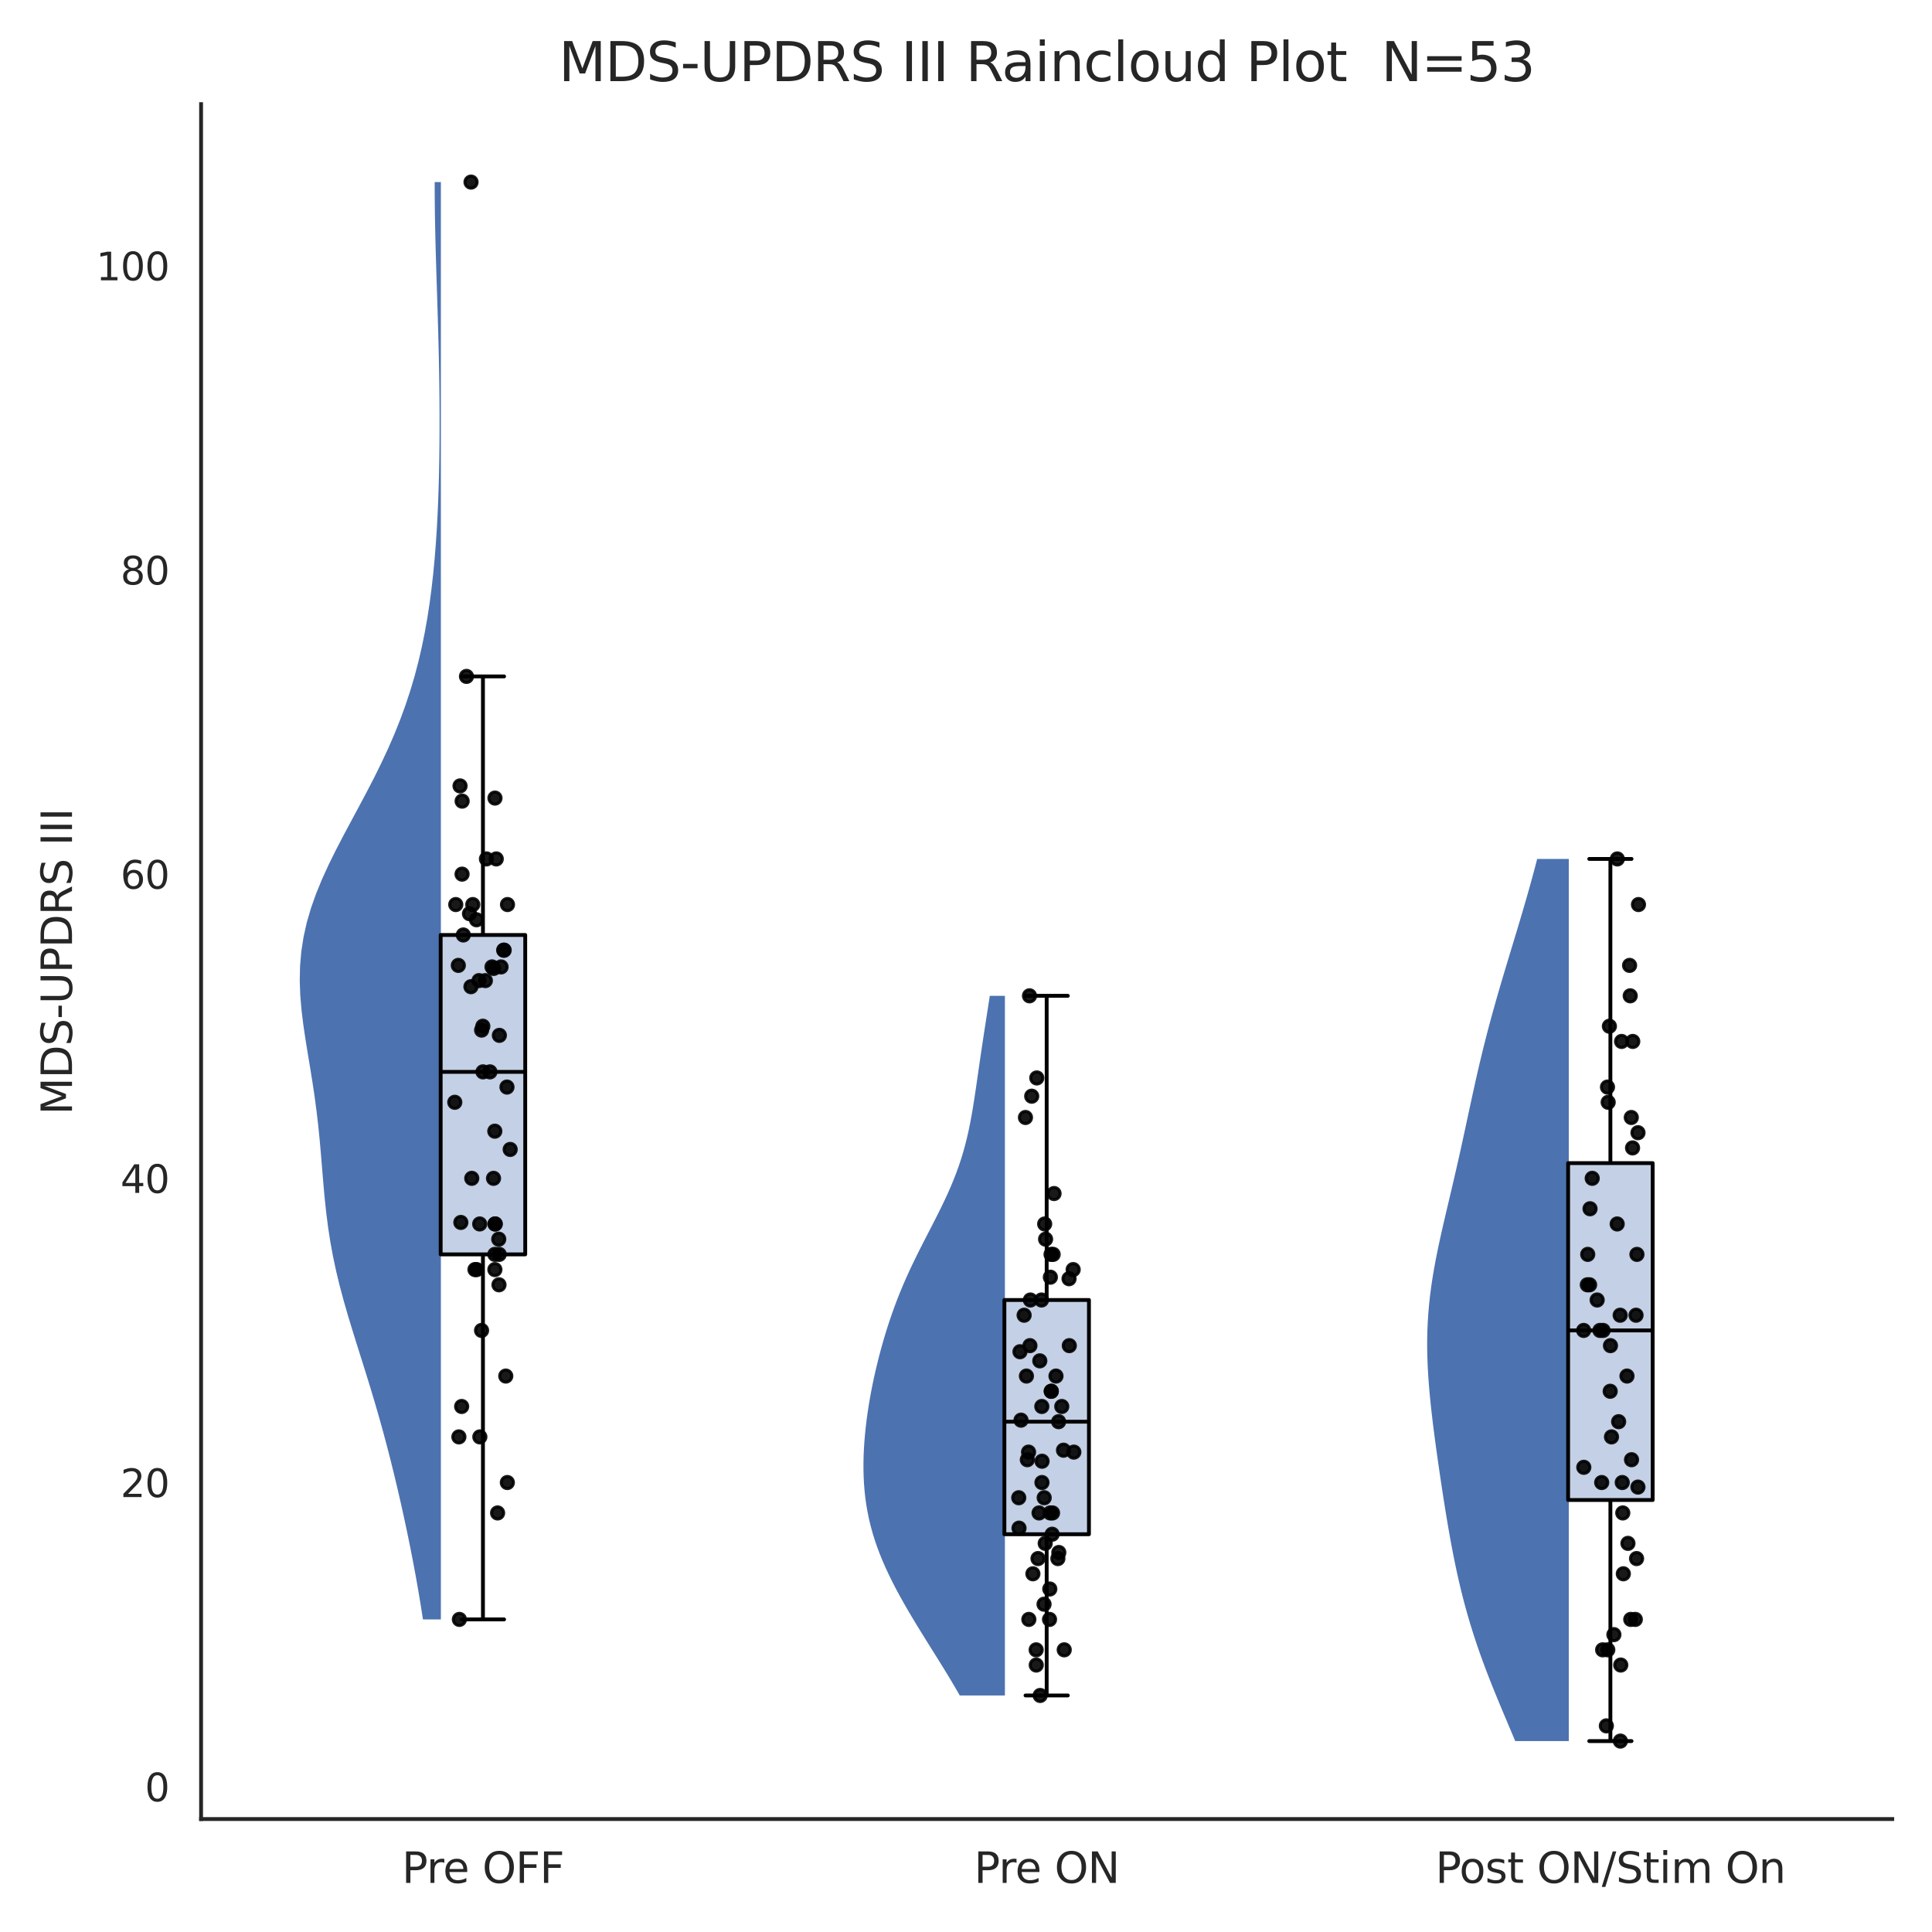 <?xml version="1.0" encoding="utf-8" standalone="no"?>
<!DOCTYPE svg PUBLIC "-//W3C//DTD SVG 1.1//EN"
  "http://www.w3.org/Graphics/SVG/1.1/DTD/svg11.dtd">
<svg xmlns:xlink="http://www.w3.org/1999/xlink" width="504pt" height="504pt" viewBox="0 0 504 504" xmlns="http://www.w3.org/2000/svg" version="1.1">
 <defs>
  <style type="text/css">*{stroke-linejoin: round; stroke-linecap: butt}</style>
 </defs>
 <g id="figure_1">
  <g id="patch_1">
   <path d="M 0 504 
L 504 504 
L 504 0 
L 0 0 
z
" style="fill: #ffffff"/>
  </g>
  <g id="axes_1">
   <g id="patch_2">
    <path d="M 52.458 474.532 
L 493.632 474.532 
L 493.632 27.168 
L 52.458 27.168 
z
" style="fill: #ffffff"/>
   </g>
   <g id="matplotlib.axis_1">
    <g id="xtick_1">
     <g id="text_1">
      <!-- Pre OFF -->
      <g style="fill: #262626" transform="translate(104.841 491.19) scale(0.11 -0.11)">
       <defs>
        <path id="DejaVuSans-50" d="M 1259 4147 
L 1259 2394 
L 2053 2394 
Q 2494 2394 2734 2622 
Q 2975 2850 2975 3272 
Q 2975 3691 2734 3919 
Q 2494 4147 2053 4147 
L 1259 4147 
z
M 628 4666 
L 2053 4666 
Q 2838 4666 3239 4311 
Q 3641 3956 3641 3272 
Q 3641 2581 3239 2228 
Q 2838 1875 2053 1875 
L 1259 1875 
L 1259 0 
L 628 0 
L 628 4666 
z
" transform="scale(0.016)"/>
        <path id="DejaVuSans-72" d="M 2631 2963 
Q 2534 3019 2420 3045 
Q 2306 3072 2169 3072 
Q 1681 3072 1420 2755 
Q 1159 2438 1159 1844 
L 1159 0 
L 581 0 
L 581 3500 
L 1159 3500 
L 1159 2956 
Q 1341 3275 1631 3429 
Q 1922 3584 2338 3584 
Q 2397 3584 2469 3576 
Q 2541 3569 2628 3553 
L 2631 2963 
z
" transform="scale(0.016)"/>
        <path id="DejaVuSans-65" d="M 3597 1894 
L 3597 1613 
L 953 1613 
Q 991 1019 1311 708 
Q 1631 397 2203 397 
Q 2534 397 2845 478 
Q 3156 559 3463 722 
L 3463 178 
Q 3153 47 2828 -22 
Q 2503 -91 2169 -91 
Q 1331 -91 842 396 
Q 353 884 353 1716 
Q 353 2575 817 3079 
Q 1281 3584 2069 3584 
Q 2775 3584 3186 3129 
Q 3597 2675 3597 1894 
z
M 3022 2063 
Q 3016 2534 2758 2815 
Q 2500 3097 2075 3097 
Q 1594 3097 1305 2825 
Q 1016 2553 972 2059 
L 3022 2063 
z
" transform="scale(0.016)"/>
        <path id="DejaVuSans-20" transform="scale(0.016)"/>
        <path id="DejaVuSans-4f" d="M 2522 4238 
Q 1834 4238 1429 3725 
Q 1025 3213 1025 2328 
Q 1025 1447 1429 934 
Q 1834 422 2522 422 
Q 3209 422 3611 934 
Q 4013 1447 4013 2328 
Q 4013 3213 3611 3725 
Q 3209 4238 2522 4238 
z
M 2522 4750 
Q 3503 4750 4090 4092 
Q 4678 3434 4678 2328 
Q 4678 1225 4090 567 
Q 3503 -91 2522 -91 
Q 1538 -91 948 565 
Q 359 1222 359 2328 
Q 359 3434 948 4092 
Q 1538 4750 2522 4750 
z
" transform="scale(0.016)"/>
        <path id="DejaVuSans-46" d="M 628 4666 
L 3309 4666 
L 3309 4134 
L 1259 4134 
L 1259 2759 
L 3109 2759 
L 3109 2228 
L 1259 2228 
L 1259 0 
L 628 0 
L 628 4666 
z
" transform="scale(0.016)"/>
       </defs>
       <use xlink:href="#DejaVuSans-50"/>
       <use xlink:href="#DejaVuSans-72" transform="translate(58.553 0)"/>
       <use xlink:href="#DejaVuSans-65" transform="translate(97.416 0)"/>
       <use xlink:href="#DejaVuSans-20" transform="translate(158.939 0)"/>
       <use xlink:href="#DejaVuSans-4f" transform="translate(190.727 0)"/>
       <use xlink:href="#DejaVuSans-46" transform="translate(269.438 0)"/>
       <use xlink:href="#DejaVuSans-46" transform="translate(326.957 0)"/>
      </g>
     </g>
    </g>
    <g id="xtick_2">
     <g id="text_2">
      <!-- Pre ON -->
      <g style="fill: #262626" transform="translate(254.111 491.19) scale(0.11 -0.11)">
       <defs>
        <path id="DejaVuSans-4e" d="M 628 4666 
L 1478 4666 
L 3547 763 
L 3547 4666 
L 4159 4666 
L 4159 0 
L 3309 0 
L 1241 3903 
L 1241 0 
L 628 0 
L 628 4666 
z
" transform="scale(0.016)"/>
       </defs>
       <use xlink:href="#DejaVuSans-50"/>
       <use xlink:href="#DejaVuSans-72" transform="translate(58.553 0)"/>
       <use xlink:href="#DejaVuSans-65" transform="translate(97.416 0)"/>
       <use xlink:href="#DejaVuSans-20" transform="translate(158.939 0)"/>
       <use xlink:href="#DejaVuSans-4f" transform="translate(190.727 0)"/>
       <use xlink:href="#DejaVuSans-4e" transform="translate(269.438 0)"/>
      </g>
     </g>
    </g>
    <g id="xtick_3">
     <g id="text_3">
      <!-- Post ON/Stim On -->
      <g style="fill: #262626" transform="translate(374.458 491.19) scale(0.11 -0.11)">
       <defs>
        <path id="DejaVuSans-6f" d="M 1959 3097 
Q 1497 3097 1228 2736 
Q 959 2375 959 1747 
Q 959 1119 1226 758 
Q 1494 397 1959 397 
Q 2419 397 2687 759 
Q 2956 1122 2956 1747 
Q 2956 2369 2687 2733 
Q 2419 3097 1959 3097 
z
M 1959 3584 
Q 2709 3584 3137 3096 
Q 3566 2609 3566 1747 
Q 3566 888 3137 398 
Q 2709 -91 1959 -91 
Q 1206 -91 779 398 
Q 353 888 353 1747 
Q 353 2609 779 3096 
Q 1206 3584 1959 3584 
z
" transform="scale(0.016)"/>
        <path id="DejaVuSans-73" d="M 2834 3397 
L 2834 2853 
Q 2591 2978 2328 3040 
Q 2066 3103 1784 3103 
Q 1356 3103 1142 2972 
Q 928 2841 928 2578 
Q 928 2378 1081 2264 
Q 1234 2150 1697 2047 
L 1894 2003 
Q 2506 1872 2764 1633 
Q 3022 1394 3022 966 
Q 3022 478 2636 193 
Q 2250 -91 1575 -91 
Q 1294 -91 989 -36 
Q 684 19 347 128 
L 347 722 
Q 666 556 975 473 
Q 1284 391 1588 391 
Q 1994 391 2212 530 
Q 2431 669 2431 922 
Q 2431 1156 2273 1281 
Q 2116 1406 1581 1522 
L 1381 1569 
Q 847 1681 609 1914 
Q 372 2147 372 2553 
Q 372 3047 722 3315 
Q 1072 3584 1716 3584 
Q 2034 3584 2315 3537 
Q 2597 3491 2834 3397 
z
" transform="scale(0.016)"/>
        <path id="DejaVuSans-74" d="M 1172 4494 
L 1172 3500 
L 2356 3500 
L 2356 3053 
L 1172 3053 
L 1172 1153 
Q 1172 725 1289 603 
Q 1406 481 1766 481 
L 2356 481 
L 2356 0 
L 1766 0 
Q 1100 0 847 248 
Q 594 497 594 1153 
L 594 3053 
L 172 3053 
L 172 3500 
L 594 3500 
L 594 4494 
L 1172 4494 
z
" transform="scale(0.016)"/>
        <path id="DejaVuSans-2f" d="M 1625 4666 
L 2156 4666 
L 531 -594 
L 0 -594 
L 1625 4666 
z
" transform="scale(0.016)"/>
        <path id="DejaVuSans-53" d="M 3425 4513 
L 3425 3897 
Q 3066 4069 2747 4153 
Q 2428 4238 2131 4238 
Q 1616 4238 1336 4038 
Q 1056 3838 1056 3469 
Q 1056 3159 1242 3001 
Q 1428 2844 1947 2747 
L 2328 2669 
Q 3034 2534 3370 2195 
Q 3706 1856 3706 1288 
Q 3706 609 3251 259 
Q 2797 -91 1919 -91 
Q 1588 -91 1214 -16 
Q 841 59 441 206 
L 441 856 
Q 825 641 1194 531 
Q 1563 422 1919 422 
Q 2459 422 2753 634 
Q 3047 847 3047 1241 
Q 3047 1584 2836 1778 
Q 2625 1972 2144 2069 
L 1759 2144 
Q 1053 2284 737 2584 
Q 422 2884 422 3419 
Q 422 4038 858 4394 
Q 1294 4750 2059 4750 
Q 2388 4750 2728 4690 
Q 3069 4631 3425 4513 
z
" transform="scale(0.016)"/>
        <path id="DejaVuSans-69" d="M 603 3500 
L 1178 3500 
L 1178 0 
L 603 0 
L 603 3500 
z
M 603 4863 
L 1178 4863 
L 1178 4134 
L 603 4134 
L 603 4863 
z
" transform="scale(0.016)"/>
        <path id="DejaVuSans-6d" d="M 3328 2828 
Q 3544 3216 3844 3400 
Q 4144 3584 4550 3584 
Q 5097 3584 5394 3201 
Q 5691 2819 5691 2113 
L 5691 0 
L 5113 0 
L 5113 2094 
Q 5113 2597 4934 2840 
Q 4756 3084 4391 3084 
Q 3944 3084 3684 2787 
Q 3425 2491 3425 1978 
L 3425 0 
L 2847 0 
L 2847 2094 
Q 2847 2600 2669 2842 
Q 2491 3084 2119 3084 
Q 1678 3084 1418 2786 
Q 1159 2488 1159 1978 
L 1159 0 
L 581 0 
L 581 3500 
L 1159 3500 
L 1159 2956 
Q 1356 3278 1631 3431 
Q 1906 3584 2284 3584 
Q 2666 3584 2933 3390 
Q 3200 3197 3328 2828 
z
" transform="scale(0.016)"/>
        <path id="DejaVuSans-6e" d="M 3513 2113 
L 3513 0 
L 2938 0 
L 2938 2094 
Q 2938 2591 2744 2837 
Q 2550 3084 2163 3084 
Q 1697 3084 1428 2787 
Q 1159 2491 1159 1978 
L 1159 0 
L 581 0 
L 581 3500 
L 1159 3500 
L 1159 2956 
Q 1366 3272 1645 3428 
Q 1925 3584 2291 3584 
Q 2894 3584 3203 3211 
Q 3513 2838 3513 2113 
z
" transform="scale(0.016)"/>
       </defs>
       <use xlink:href="#DejaVuSans-50"/>
       <use xlink:href="#DejaVuSans-6f" transform="translate(56.678 0)"/>
       <use xlink:href="#DejaVuSans-73" transform="translate(117.859 0)"/>
       <use xlink:href="#DejaVuSans-74" transform="translate(169.959 0)"/>
       <use xlink:href="#DejaVuSans-20" transform="translate(209.168 0)"/>
       <use xlink:href="#DejaVuSans-4f" transform="translate(240.955 0)"/>
       <use xlink:href="#DejaVuSans-4e" transform="translate(319.666 0)"/>
       <use xlink:href="#DejaVuSans-2f" transform="translate(394.471 0)"/>
       <use xlink:href="#DejaVuSans-53" transform="translate(428.162 0)"/>
       <use xlink:href="#DejaVuSans-74" transform="translate(491.639 0)"/>
       <use xlink:href="#DejaVuSans-69" transform="translate(530.848 0)"/>
       <use xlink:href="#DejaVuSans-6d" transform="translate(558.631 0)"/>
       <use xlink:href="#DejaVuSans-20" transform="translate(656.043 0)"/>
       <use xlink:href="#DejaVuSans-4f" transform="translate(687.83 0)"/>
       <use xlink:href="#DejaVuSans-6e" transform="translate(766.541 0)"/>
      </g>
     </g>
    </g>
   </g>
   <g id="matplotlib.axis_2">
    <g id="ytick_1">
     <g id="text_4">
      <!-- 0 -->
      <g style="fill: #262626" transform="translate(37.795 469.9) scale(0.1 -0.1)">
       <defs>
        <path id="DejaVuSans-30" d="M 2034 4250 
Q 1547 4250 1301 3770 
Q 1056 3291 1056 2328 
Q 1056 1369 1301 889 
Q 1547 409 2034 409 
Q 2525 409 2770 889 
Q 3016 1369 3016 2328 
Q 3016 3291 2770 3770 
Q 2525 4250 2034 4250 
z
M 2034 4750 
Q 2819 4750 3233 4129 
Q 3647 3509 3647 2328 
Q 3647 1150 3233 529 
Q 2819 -91 2034 -91 
Q 1250 -91 836 529 
Q 422 1150 422 2328 
Q 422 3509 836 4129 
Q 1250 4750 2034 4750 
z
" transform="scale(0.016)"/>
       </defs>
       <use xlink:href="#DejaVuSans-30"/>
      </g>
     </g>
    </g>
    <g id="ytick_2">
     <g id="text_5">
      <!-- 20 -->
      <g style="fill: #262626" transform="translate(31.433 390.545) scale(0.1 -0.1)">
       <defs>
        <path id="DejaVuSans-32" d="M 1228 531 
L 3431 531 
L 3431 0 
L 469 0 
L 469 531 
Q 828 903 1448 1529 
Q 2069 2156 2228 2338 
Q 2531 2678 2651 2914 
Q 2772 3150 2772 3378 
Q 2772 3750 2511 3984 
Q 2250 4219 1831 4219 
Q 1534 4219 1204 4116 
Q 875 4013 500 3803 
L 500 4441 
Q 881 4594 1212 4672 
Q 1544 4750 1819 4750 
Q 2544 4750 2975 4387 
Q 3406 4025 3406 3419 
Q 3406 3131 3298 2873 
Q 3191 2616 2906 2266 
Q 2828 2175 2409 1742 
Q 1991 1309 1228 531 
z
" transform="scale(0.016)"/>
       </defs>
       <use xlink:href="#DejaVuSans-32"/>
       <use xlink:href="#DejaVuSans-30" transform="translate(63.623 0)"/>
      </g>
     </g>
    </g>
    <g id="ytick_3">
     <g id="text_6">
      <!-- 40 -->
      <g style="fill: #262626" transform="translate(31.433 311.19) scale(0.1 -0.1)">
       <defs>
        <path id="DejaVuSans-34" d="M 2419 4116 
L 825 1625 
L 2419 1625 
L 2419 4116 
z
M 2253 4666 
L 3047 4666 
L 3047 1625 
L 3713 1625 
L 3713 1100 
L 3047 1100 
L 3047 0 
L 2419 0 
L 2419 1100 
L 313 1100 
L 313 1709 
L 2253 4666 
z
" transform="scale(0.016)"/>
       </defs>
       <use xlink:href="#DejaVuSans-34"/>
       <use xlink:href="#DejaVuSans-30" transform="translate(63.623 0)"/>
      </g>
     </g>
    </g>
    <g id="ytick_4">
     <g id="text_7">
      <!-- 60 -->
      <g style="fill: #262626" transform="translate(31.433 231.835) scale(0.1 -0.1)">
       <defs>
        <path id="DejaVuSans-36" d="M 2113 2584 
Q 1688 2584 1439 2293 
Q 1191 2003 1191 1497 
Q 1191 994 1439 701 
Q 1688 409 2113 409 
Q 2538 409 2786 701 
Q 3034 994 3034 1497 
Q 3034 2003 2786 2293 
Q 2538 2584 2113 2584 
z
M 3366 4563 
L 3366 3988 
Q 3128 4100 2886 4159 
Q 2644 4219 2406 4219 
Q 1781 4219 1451 3797 
Q 1122 3375 1075 2522 
Q 1259 2794 1537 2939 
Q 1816 3084 2150 3084 
Q 2853 3084 3261 2657 
Q 3669 2231 3669 1497 
Q 3669 778 3244 343 
Q 2819 -91 2113 -91 
Q 1303 -91 875 529 
Q 447 1150 447 2328 
Q 447 3434 972 4092 
Q 1497 4750 2381 4750 
Q 2619 4750 2861 4703 
Q 3103 4656 3366 4563 
z
" transform="scale(0.016)"/>
       </defs>
       <use xlink:href="#DejaVuSans-36"/>
       <use xlink:href="#DejaVuSans-30" transform="translate(63.623 0)"/>
      </g>
     </g>
    </g>
    <g id="ytick_5">
     <g id="text_8">
      <!-- 80 -->
      <g style="fill: #262626" transform="translate(31.433 152.48) scale(0.1 -0.1)">
       <defs>
        <path id="DejaVuSans-38" d="M 2034 2216 
Q 1584 2216 1326 1975 
Q 1069 1734 1069 1313 
Q 1069 891 1326 650 
Q 1584 409 2034 409 
Q 2484 409 2743 651 
Q 3003 894 3003 1313 
Q 3003 1734 2745 1975 
Q 2488 2216 2034 2216 
z
M 1403 2484 
Q 997 2584 770 2862 
Q 544 3141 544 3541 
Q 544 4100 942 4425 
Q 1341 4750 2034 4750 
Q 2731 4750 3128 4425 
Q 3525 4100 3525 3541 
Q 3525 3141 3298 2862 
Q 3072 2584 2669 2484 
Q 3125 2378 3379 2068 
Q 3634 1759 3634 1313 
Q 3634 634 3220 271 
Q 2806 -91 2034 -91 
Q 1263 -91 848 271 
Q 434 634 434 1313 
Q 434 1759 690 2068 
Q 947 2378 1403 2484 
z
M 1172 3481 
Q 1172 3119 1398 2916 
Q 1625 2713 2034 2713 
Q 2441 2713 2670 2916 
Q 2900 3119 2900 3481 
Q 2900 3844 2670 4047 
Q 2441 4250 2034 4250 
Q 1625 4250 1398 4047 
Q 1172 3844 1172 3481 
z
" transform="scale(0.016)"/>
       </defs>
       <use xlink:href="#DejaVuSans-38"/>
       <use xlink:href="#DejaVuSans-30" transform="translate(63.623 0)"/>
      </g>
     </g>
    </g>
    <g id="ytick_6">
     <g id="text_9">
      <!-- 100 -->
      <g style="fill: #262626" transform="translate(25.07 73.125) scale(0.1 -0.1)">
       <defs>
        <path id="DejaVuSans-31" d="M 794 531 
L 1825 531 
L 1825 4091 
L 703 3866 
L 703 4441 
L 1819 4666 
L 2450 4666 
L 2450 531 
L 3481 531 
L 3481 0 
L 794 0 
L 794 531 
z
" transform="scale(0.016)"/>
       </defs>
       <use xlink:href="#DejaVuSans-31"/>
       <use xlink:href="#DejaVuSans-30" transform="translate(63.623 0)"/>
       <use xlink:href="#DejaVuSans-30" transform="translate(127.246 0)"/>
      </g>
     </g>
    </g>
    <g id="text_10">
     <!-- MDS-UPDRS III -->
     <g style="fill: #262626" transform="translate(18.783 290.812) rotate(-90) scale(0.11 -0.11)">
      <defs>
       <path id="DejaVuSans-4d" d="M 628 4666 
L 1569 4666 
L 2759 1491 
L 3956 4666 
L 4897 4666 
L 4897 0 
L 4281 0 
L 4281 4097 
L 3078 897 
L 2444 897 
L 1241 4097 
L 1241 0 
L 628 0 
L 628 4666 
z
" transform="scale(0.016)"/>
       <path id="DejaVuSans-44" d="M 1259 4147 
L 1259 519 
L 2022 519 
Q 2988 519 3436 956 
Q 3884 1394 3884 2338 
Q 3884 3275 3436 3711 
Q 2988 4147 2022 4147 
L 1259 4147 
z
M 628 4666 
L 1925 4666 
Q 3281 4666 3915 4102 
Q 4550 3538 4550 2338 
Q 4550 1131 3912 565 
Q 3275 0 1925 0 
L 628 0 
L 628 4666 
z
" transform="scale(0.016)"/>
       <path id="DejaVuSans-2d" d="M 313 2009 
L 1997 2009 
L 1997 1497 
L 313 1497 
L 313 2009 
z
" transform="scale(0.016)"/>
       <path id="DejaVuSans-55" d="M 556 4666 
L 1191 4666 
L 1191 1831 
Q 1191 1081 1462 751 
Q 1734 422 2344 422 
Q 2950 422 3222 751 
Q 3494 1081 3494 1831 
L 3494 4666 
L 4128 4666 
L 4128 1753 
Q 4128 841 3676 375 
Q 3225 -91 2344 -91 
Q 1459 -91 1007 375 
Q 556 841 556 1753 
L 556 4666 
z
" transform="scale(0.016)"/>
       <path id="DejaVuSans-52" d="M 2841 2188 
Q 3044 2119 3236 1894 
Q 3428 1669 3622 1275 
L 4263 0 
L 3584 0 
L 2988 1197 
Q 2756 1666 2539 1819 
Q 2322 1972 1947 1972 
L 1259 1972 
L 1259 0 
L 628 0 
L 628 4666 
L 2053 4666 
Q 2853 4666 3247 4331 
Q 3641 3997 3641 3322 
Q 3641 2881 3436 2590 
Q 3231 2300 2841 2188 
z
M 1259 4147 
L 1259 2491 
L 2053 2491 
Q 2509 2491 2742 2702 
Q 2975 2913 2975 3322 
Q 2975 3731 2742 3939 
Q 2509 4147 2053 4147 
L 1259 4147 
z
" transform="scale(0.016)"/>
       <path id="DejaVuSans-49" d="M 628 4666 
L 1259 4666 
L 1259 0 
L 628 0 
L 628 4666 
z
" transform="scale(0.016)"/>
      </defs>
      <use xlink:href="#DejaVuSans-4d"/>
      <use xlink:href="#DejaVuSans-44" transform="translate(86.279 0)"/>
      <use xlink:href="#DejaVuSans-53" transform="translate(163.281 0)"/>
      <use xlink:href="#DejaVuSans-2d" transform="translate(226.758 0)"/>
      <use xlink:href="#DejaVuSans-55" transform="translate(262.842 0)"/>
      <use xlink:href="#DejaVuSans-50" transform="translate(336.035 0)"/>
      <use xlink:href="#DejaVuSans-44" transform="translate(396.338 0)"/>
      <use xlink:href="#DejaVuSans-52" transform="translate(473.34 0)"/>
      <use xlink:href="#DejaVuSans-53" transform="translate(542.822 0)"/>
      <use xlink:href="#DejaVuSans-20" transform="translate(606.299 0)"/>
      <use xlink:href="#DejaVuSans-49" transform="translate(638.086 0)"/>
      <use xlink:href="#DejaVuSans-49" transform="translate(667.578 0)"/>
      <use xlink:href="#DejaVuSans-49" transform="translate(697.07 0)"/>
     </g>
    </g>
   </g>
   <g id="FillBetweenPolyCollection_1">
    <defs>
     <path id="mc6d36ff878" d="M 115.011 -81.545 
L 110.336 -81.545 
L 109.744 -85.332 
L 109.112 -89.12 
L 108.442 -92.907 
L 107.735 -96.694 
L 106.993 -100.482 
L 106.218 -104.269 
L 105.41 -108.057 
L 104.572 -111.844 
L 103.701 -115.631 
L 102.798 -119.419 
L 101.859 -123.206 
L 100.883 -126.994 
L 99.866 -130.781 
L 98.808 -134.568 
L 97.708 -138.356 
L 96.57 -142.143 
L 95.401 -145.931 
L 94.212 -149.718 
L 93.018 -153.505 
L 91.838 -157.293 
L 90.694 -161.08 
L 89.606 -164.868 
L 88.596 -168.655 
L 87.681 -172.442 
L 86.874 -176.23 
L 86.179 -180.017 
L 85.594 -183.805 
L 85.108 -187.592 
L 84.705 -191.379 
L 84.361 -195.167 
L 84.047 -198.954 
L 83.736 -202.742 
L 83.402 -206.529 
L 83.022 -210.316 
L 82.582 -214.104 
L 82.077 -217.891 
L 81.513 -221.679 
L 80.903 -225.466 
L 80.275 -229.253 
L 79.663 -233.041 
L 79.105 -236.828 
L 78.646 -240.616 
L 78.328 -244.403 
L 78.193 -248.19 
L 78.275 -251.978 
L 78.599 -255.765 
L 79.183 -259.553 
L 80.029 -263.34 
L 81.133 -267.127 
L 82.476 -270.915 
L 84.031 -274.702 
L 85.765 -278.49 
L 87.638 -282.277 
L 89.608 -286.064 
L 91.631 -289.852 
L 93.668 -293.639 
L 95.681 -297.427 
L 97.636 -301.214 
L 99.507 -305.001 
L 101.273 -308.789 
L 102.918 -312.576 
L 104.435 -316.363 
L 105.817 -320.151 
L 107.066 -323.938 
L 108.184 -327.726 
L 109.178 -331.513 
L 110.055 -335.3 
L 110.824 -339.088 
L 111.494 -342.875 
L 112.075 -346.663 
L 112.574 -350.45 
L 113.002 -354.237 
L 113.364 -358.025 
L 113.67 -361.812 
L 113.924 -365.6 
L 114.132 -369.387 
L 114.3 -373.174 
L 114.432 -376.962 
L 114.533 -380.749 
L 114.604 -384.537 
L 114.649 -388.324 
L 114.671 -392.111 
L 114.67 -395.899 
L 114.649 -399.686 
L 114.608 -403.474 
L 114.549 -407.261 
L 114.474 -411.048 
L 114.383 -414.836 
L 114.28 -418.623 
L 114.166 -422.411 
L 114.047 -426.198 
L 113.925 -429.985 
L 113.805 -433.773 
L 113.692 -437.56 
L 113.591 -441.348 
L 113.507 -445.135 
L 113.444 -448.922 
L 113.405 -452.71 
L 113.392 -456.497 
L 115.011 -456.497 
L 115.011 -456.497 
L 115.011 -452.71 
L 115.011 -448.922 
L 115.011 -445.135 
L 115.011 -441.348 
L 115.011 -437.56 
L 115.011 -433.773 
L 115.011 -429.985 
L 115.011 -426.198 
L 115.011 -422.411 
L 115.011 -418.623 
L 115.011 -414.836 
L 115.011 -411.048 
L 115.011 -407.261 
L 115.011 -403.474 
L 115.011 -399.686 
L 115.011 -395.899 
L 115.011 -392.111 
L 115.011 -388.324 
L 115.011 -384.537 
L 115.011 -380.749 
L 115.011 -376.962 
L 115.011 -373.174 
L 115.011 -369.387 
L 115.011 -365.6 
L 115.011 -361.812 
L 115.011 -358.025 
L 115.011 -354.237 
L 115.011 -350.45 
L 115.011 -346.663 
L 115.011 -342.875 
L 115.011 -339.088 
L 115.011 -335.3 
L 115.011 -331.513 
L 115.011 -327.726 
L 115.011 -323.938 
L 115.011 -320.151 
L 115.011 -316.363 
L 115.011 -312.576 
L 115.011 -308.789 
L 115.011 -305.001 
L 115.011 -301.214 
L 115.011 -297.427 
L 115.011 -293.639 
L 115.011 -289.852 
L 115.011 -286.064 
L 115.011 -282.277 
L 115.011 -278.49 
L 115.011 -274.702 
L 115.011 -270.915 
L 115.011 -267.127 
L 115.011 -263.34 
L 115.011 -259.553 
L 115.011 -255.765 
L 115.011 -251.978 
L 115.011 -248.19 
L 115.011 -244.403 
L 115.011 -240.616 
L 115.011 -236.828 
L 115.011 -233.041 
L 115.011 -229.253 
L 115.011 -225.466 
L 115.011 -221.679 
L 115.011 -217.891 
L 115.011 -214.104 
L 115.011 -210.316 
L 115.011 -206.529 
L 115.011 -202.742 
L 115.011 -198.954 
L 115.011 -195.167 
L 115.011 -191.379 
L 115.011 -187.592 
L 115.011 -183.805 
L 115.011 -180.017 
L 115.011 -176.23 
L 115.011 -172.442 
L 115.011 -168.655 
L 115.011 -164.868 
L 115.011 -161.08 
L 115.011 -157.293 
L 115.011 -153.505 
L 115.011 -149.718 
L 115.011 -145.931 
L 115.011 -142.143 
L 115.011 -138.356 
L 115.011 -134.568 
L 115.011 -130.781 
L 115.011 -126.994 
L 115.011 -123.206 
L 115.011 -119.419 
L 115.011 -115.631 
L 115.011 -111.844 
L 115.011 -108.057 
L 115.011 -104.269 
L 115.011 -100.482 
L 115.011 -96.694 
L 115.011 -92.907 
L 115.011 -89.12 
L 115.011 -85.332 
L 115.011 -81.545 
z
"/>
    </defs>
    <g clip-path="url(#p83b48eacc2)">
     <use xlink:href="#mc6d36ff878" x="0" y="504" style="fill: #4c72b0"/>
    </g>
   </g>
   <g id="FillBetweenPolyCollection_2">
    <defs>
     <path id="m388f26e061" d="M 262.149 -61.706 
L 250.371 -61.706 
L 249.313 -63.55 
L 248.225 -65.393 
L 247.114 -67.237 
L 245.983 -69.08 
L 244.84 -70.924 
L 243.689 -72.768 
L 242.536 -74.611 
L 241.385 -76.455 
L 240.241 -78.298 
L 239.11 -80.142 
L 237.997 -81.986 
L 236.906 -83.829 
L 235.841 -85.673 
L 234.808 -87.516 
L 233.812 -89.36 
L 232.856 -91.204 
L 231.945 -93.047 
L 231.083 -94.891 
L 230.274 -96.734 
L 229.521 -98.578 
L 228.828 -100.422 
L 228.196 -102.265 
L 227.627 -104.109 
L 227.122 -105.952 
L 226.68 -107.796 
L 226.302 -109.64 
L 225.986 -111.483 
L 225.729 -113.327 
L 225.531 -115.17 
L 225.387 -117.014 
L 225.295 -118.858 
L 225.251 -120.701 
L 225.253 -122.545 
L 225.298 -124.388 
L 225.383 -126.232 
L 225.505 -128.076 
L 225.663 -129.919 
L 225.854 -131.763 
L 226.076 -133.606 
L 226.328 -135.45 
L 226.61 -137.294 
L 226.919 -139.137 
L 227.256 -140.981 
L 227.619 -142.824 
L 228.008 -144.668 
L 228.422 -146.512 
L 228.862 -148.355 
L 229.326 -150.199 
L 229.816 -152.042 
L 230.332 -153.886 
L 230.874 -155.73 
L 231.444 -157.573 
L 232.044 -159.417 
L 232.674 -161.26 
L 233.336 -163.104 
L 234.031 -164.948 
L 234.761 -166.791 
L 235.526 -168.635 
L 236.326 -170.478 
L 237.159 -172.322 
L 238.023 -174.166 
L 238.916 -176.009 
L 239.833 -177.853 
L 240.768 -179.696 
L 241.714 -181.54 
L 242.666 -183.384 
L 243.614 -185.227 
L 244.55 -187.071 
L 245.467 -188.915 
L 246.356 -190.758 
L 247.21 -192.602 
L 248.022 -194.445 
L 248.788 -196.289 
L 249.503 -198.133 
L 250.165 -199.976 
L 250.774 -201.82 
L 251.33 -203.663 
L 251.835 -205.507 
L 252.293 -207.351 
L 252.709 -209.194 
L 253.086 -211.038 
L 253.431 -212.881 
L 253.75 -214.725 
L 254.049 -216.569 
L 254.332 -218.412 
L 254.605 -220.256 
L 254.873 -222.099 
L 255.138 -223.943 
L 255.403 -225.787 
L 255.671 -227.63 
L 255.943 -229.474 
L 256.218 -231.317 
L 256.498 -233.161 
L 256.78 -235.005 
L 257.066 -236.848 
L 257.352 -238.692 
L 257.639 -240.535 
L 257.924 -242.379 
L 258.206 -244.223 
L 262.149 -244.223 
L 262.149 -244.223 
L 262.149 -242.379 
L 262.149 -240.535 
L 262.149 -238.692 
L 262.149 -236.848 
L 262.149 -235.005 
L 262.149 -233.161 
L 262.149 -231.317 
L 262.149 -229.474 
L 262.149 -227.63 
L 262.149 -225.787 
L 262.149 -223.943 
L 262.149 -222.099 
L 262.149 -220.256 
L 262.149 -218.412 
L 262.149 -216.569 
L 262.149 -214.725 
L 262.149 -212.881 
L 262.149 -211.038 
L 262.149 -209.194 
L 262.149 -207.351 
L 262.149 -205.507 
L 262.149 -203.663 
L 262.149 -201.82 
L 262.149 -199.976 
L 262.149 -198.133 
L 262.149 -196.289 
L 262.149 -194.445 
L 262.149 -192.602 
L 262.149 -190.758 
L 262.149 -188.915 
L 262.149 -187.071 
L 262.149 -185.227 
L 262.149 -183.384 
L 262.149 -181.54 
L 262.149 -179.696 
L 262.149 -177.853 
L 262.149 -176.009 
L 262.149 -174.166 
L 262.149 -172.322 
L 262.149 -170.478 
L 262.149 -168.635 
L 262.149 -166.791 
L 262.149 -164.948 
L 262.149 -163.104 
L 262.149 -161.26 
L 262.149 -159.417 
L 262.149 -157.573 
L 262.149 -155.73 
L 262.149 -153.886 
L 262.149 -152.042 
L 262.149 -150.199 
L 262.149 -148.355 
L 262.149 -146.512 
L 262.149 -144.668 
L 262.149 -142.824 
L 262.149 -140.981 
L 262.149 -139.137 
L 262.149 -137.294 
L 262.149 -135.45 
L 262.149 -133.606 
L 262.149 -131.763 
L 262.149 -129.919 
L 262.149 -128.076 
L 262.149 -126.232 
L 262.149 -124.388 
L 262.149 -122.545 
L 262.149 -120.701 
L 262.149 -118.858 
L 262.149 -117.014 
L 262.149 -115.17 
L 262.149 -113.327 
L 262.149 -111.483 
L 262.149 -109.64 
L 262.149 -107.796 
L 262.149 -105.952 
L 262.149 -104.109 
L 262.149 -102.265 
L 262.149 -100.422 
L 262.149 -98.578 
L 262.149 -96.734 
L 262.149 -94.891 
L 262.149 -93.047 
L 262.149 -91.204 
L 262.149 -89.36 
L 262.149 -87.516 
L 262.149 -85.673 
L 262.149 -83.829 
L 262.149 -81.986 
L 262.149 -80.142 
L 262.149 -78.298 
L 262.149 -76.455 
L 262.149 -74.611 
L 262.149 -72.768 
L 262.149 -70.924 
L 262.149 -69.08 
L 262.149 -67.237 
L 262.149 -65.393 
L 262.149 -63.55 
L 262.149 -61.706 
z
"/>
    </defs>
    <g clip-path="url(#p83b48eacc2)">
     <use xlink:href="#m388f26e061" x="0" y="504" style="fill: #4c72b0"/>
    </g>
   </g>
   <g id="FillBetweenPolyCollection_3">
    <defs>
     <path id="mf092a6a4a2" d="M 409.249 -49.803 
L 395.277 -49.803 
L 394.301 -52.127 
L 393.32 -54.452 
L 392.339 -56.776 
L 391.365 -59.101 
L 390.403 -61.425 
L 389.458 -63.75 
L 388.534 -66.075 
L 387.637 -68.399 
L 386.77 -70.724 
L 385.935 -73.048 
L 385.134 -75.373 
L 384.371 -77.697 
L 383.644 -80.022 
L 382.955 -82.346 
L 382.302 -84.671 
L 381.686 -86.995 
L 381.103 -89.32 
L 380.553 -91.644 
L 380.033 -93.969 
L 379.541 -96.294 
L 379.074 -98.618 
L 378.629 -100.943 
L 378.203 -103.267 
L 377.795 -105.592 
L 377.402 -107.916 
L 377.021 -110.241 
L 376.652 -112.565 
L 376.291 -114.89 
L 375.939 -117.214 
L 375.594 -119.539 
L 375.256 -121.864 
L 374.926 -124.188 
L 374.603 -126.513 
L 374.291 -128.837 
L 373.989 -131.162 
L 373.701 -133.486 
L 373.43 -135.811 
L 373.179 -138.135 
L 372.952 -140.46 
L 372.752 -142.784 
L 372.584 -145.109 
L 372.452 -147.433 
L 372.36 -149.758 
L 372.311 -152.083 
L 372.309 -154.407 
L 372.356 -156.732 
L 372.454 -159.056 
L 372.604 -161.381 
L 372.806 -163.705 
L 373.059 -166.03 
L 373.361 -168.354 
L 373.709 -170.679 
L 374.1 -173.003 
L 374.529 -175.328 
L 374.991 -177.653 
L 375.481 -179.977 
L 375.993 -182.302 
L 376.523 -184.626 
L 377.064 -186.951 
L 377.611 -189.275 
L 378.161 -191.6 
L 378.709 -193.924 
L 379.253 -196.249 
L 379.79 -198.573 
L 380.319 -200.898 
L 380.841 -203.222 
L 381.354 -205.547 
L 381.861 -207.872 
L 382.363 -210.196 
L 382.863 -212.521 
L 383.362 -214.845 
L 383.865 -217.17 
L 384.373 -219.494 
L 384.889 -221.819 
L 385.416 -224.143 
L 385.956 -226.468 
L 386.511 -228.792 
L 387.082 -231.117 
L 387.671 -233.441 
L 388.276 -235.766 
L 388.899 -238.091 
L 389.538 -240.415 
L 390.193 -242.74 
L 390.861 -245.064 
L 391.541 -247.389 
L 392.23 -249.713 
L 392.927 -252.038 
L 393.629 -254.362 
L 394.334 -256.687 
L 395.038 -259.011 
L 395.74 -261.336 
L 396.437 -263.661 
L 397.127 -265.985 
L 397.807 -268.31 
L 398.476 -270.634 
L 399.132 -272.959 
L 399.773 -275.283 
L 400.398 -277.608 
L 401.005 -279.932 
L 409.249 -279.932 
L 409.249 -279.932 
L 409.249 -277.608 
L 409.249 -275.283 
L 409.249 -272.959 
L 409.249 -270.634 
L 409.249 -268.31 
L 409.249 -265.985 
L 409.249 -263.661 
L 409.249 -261.336 
L 409.249 -259.011 
L 409.249 -256.687 
L 409.249 -254.362 
L 409.249 -252.038 
L 409.249 -249.713 
L 409.249 -247.389 
L 409.249 -245.064 
L 409.249 -242.74 
L 409.249 -240.415 
L 409.249 -238.091 
L 409.249 -235.766 
L 409.249 -233.441 
L 409.249 -231.117 
L 409.249 -228.792 
L 409.249 -226.468 
L 409.249 -224.143 
L 409.249 -221.819 
L 409.249 -219.494 
L 409.249 -217.17 
L 409.249 -214.845 
L 409.249 -212.521 
L 409.249 -210.196 
L 409.249 -207.872 
L 409.249 -205.547 
L 409.249 -203.222 
L 409.249 -200.898 
L 409.249 -198.573 
L 409.249 -196.249 
L 409.249 -193.924 
L 409.249 -191.6 
L 409.249 -189.275 
L 409.249 -186.951 
L 409.249 -184.626 
L 409.249 -182.302 
L 409.249 -179.977 
L 409.249 -177.653 
L 409.249 -175.328 
L 409.249 -173.003 
L 409.249 -170.679 
L 409.249 -168.354 
L 409.249 -166.03 
L 409.249 -163.705 
L 409.249 -161.381 
L 409.249 -159.056 
L 409.249 -156.732 
L 409.249 -154.407 
L 409.249 -152.083 
L 409.249 -149.758 
L 409.249 -147.433 
L 409.249 -145.109 
L 409.249 -142.784 
L 409.249 -140.46 
L 409.249 -138.135 
L 409.249 -135.811 
L 409.249 -133.486 
L 409.249 -131.162 
L 409.249 -128.837 
L 409.249 -126.513 
L 409.249 -124.188 
L 409.249 -121.864 
L 409.249 -119.539 
L 409.249 -117.214 
L 409.249 -114.89 
L 409.249 -112.565 
L 409.249 -110.241 
L 409.249 -107.916 
L 409.249 -105.592 
L 409.249 -103.267 
L 409.249 -100.943 
L 409.249 -98.618 
L 409.249 -96.294 
L 409.249 -93.969 
L 409.249 -91.644 
L 409.249 -89.32 
L 409.249 -86.995 
L 409.249 -84.671 
L 409.249 -82.346 
L 409.249 -80.022 
L 409.249 -77.697 
L 409.249 -75.373 
L 409.249 -73.048 
L 409.249 -70.724 
L 409.249 -68.399 
L 409.249 -66.075 
L 409.249 -63.75 
L 409.249 -61.425 
L 409.249 -59.101 
L 409.249 -56.776 
L 409.249 -54.452 
L 409.249 -52.127 
L 409.249 -49.803 
z
"/>
    </defs>
    <g clip-path="url(#p83b48eacc2)">
     <use xlink:href="#mf092a6a4a2" x="0" y="504" style="fill: #4c72b0"/>
    </g>
   </g>
   <g id="patch_3">
    <path d="M 114.958 327.229 
L 137.016 327.229 
L 137.016 243.906 
L 114.958 243.906 
L 114.958 327.229 
z
" clip-path="url(#p83b48eacc2)" style="fill: #4c72b0; fill-opacity: 0.33; stroke: #000000; stroke-linejoin: miter"/>
   </g>
   <g id="line2d_1">
    <path d="M 125.987 327.229 
L 125.987 422.455 
" clip-path="url(#p83b48eacc2)" style="fill: none; stroke: #000000"/>
   </g>
   <g id="line2d_2">
    <path d="M 125.987 243.906 
L 125.987 176.455 
" clip-path="url(#p83b48eacc2)" style="fill: none; stroke: #000000"/>
   </g>
   <g id="line2d_3">
    <path d="M 120.472 422.455 
L 131.502 422.455 
" clip-path="url(#p83b48eacc2)" style="fill: none; stroke: #000000; stroke-linecap: round"/>
   </g>
   <g id="line2d_4">
    <path d="M 120.472 176.455 
L 131.502 176.455 
" clip-path="url(#p83b48eacc2)" style="fill: none; stroke: #000000; stroke-linecap: round"/>
   </g>
   <g id="line2d_5"/>
   <g id="patch_4">
    <path d="M 262.016 400.236 
L 284.074 400.236 
L 284.074 339.132 
L 262.016 339.132 
L 262.016 400.236 
z
" clip-path="url(#p83b48eacc2)" style="fill: #4c72b0; fill-opacity: 0.33; stroke: #000000; stroke-linejoin: miter"/>
   </g>
   <g id="line2d_6">
    <path d="M 273.045 400.236 
L 273.045 442.294 
" clip-path="url(#p83b48eacc2)" style="fill: none; stroke: #000000"/>
   </g>
   <g id="line2d_7">
    <path d="M 273.045 339.132 
L 273.045 259.777 
" clip-path="url(#p83b48eacc2)" style="fill: none; stroke: #000000"/>
   </g>
   <g id="line2d_8">
    <path d="M 267.53 442.294 
L 278.56 442.294 
" clip-path="url(#p83b48eacc2)" style="fill: none; stroke: #000000; stroke-linecap: round"/>
   </g>
   <g id="line2d_9">
    <path d="M 267.53 259.777 
L 278.56 259.777 
" clip-path="url(#p83b48eacc2)" style="fill: none; stroke: #000000; stroke-linecap: round"/>
   </g>
   <g id="line2d_10"/>
   <g id="patch_5">
    <path d="M 409.074 391.308 
L 431.132 391.308 
L 431.132 303.423 
L 409.074 303.423 
L 409.074 391.308 
z
" clip-path="url(#p83b48eacc2)" style="fill: #4c72b0; fill-opacity: 0.33; stroke: #000000; stroke-linejoin: miter"/>
   </g>
   <g id="line2d_11">
    <path d="M 420.103 391.308 
L 420.103 454.197 
" clip-path="url(#p83b48eacc2)" style="fill: none; stroke: #000000"/>
   </g>
   <g id="line2d_12">
    <path d="M 420.103 303.423 
L 420.103 224.068 
" clip-path="url(#p83b48eacc2)" style="fill: none; stroke: #000000"/>
   </g>
   <g id="line2d_13">
    <path d="M 414.588 454.197 
L 425.618 454.197 
" clip-path="url(#p83b48eacc2)" style="fill: none; stroke: #000000; stroke-linecap: round"/>
   </g>
   <g id="line2d_14">
    <path d="M 414.588 224.068 
L 425.618 224.068 
" clip-path="url(#p83b48eacc2)" style="fill: none; stroke: #000000; stroke-linecap: round"/>
   </g>
   <g id="line2d_15"/>
   <g id="PathCollection_1">
    <defs>
     <path id="mbd1e19424e" d="M 0 1.581 
C 0.419 1.581 0.822 1.415 1.118 1.118 
C 1.415 0.822 1.581 0.419 1.581 0 
C 1.581 -0.419 1.415 -0.822 1.118 -1.118 
C 0.822 -1.415 0.419 -1.581 0 -1.581 
C -0.419 -1.581 -0.822 -1.415 -1.118 -1.118 
C -1.415 -0.822 -1.581 -0.419 -1.581 0 
C -1.581 0.419 -1.415 0.822 -1.118 1.118 
C -0.822 1.415 -0.419 1.581 0 1.581 
z
" style="stroke: #000000; stroke-opacity: 0.9; stroke-width: 0.8"/>
    </defs>
    <g clip-path="url(#p83b48eacc2)">
     <use xlink:href="#mbd1e19424e" x="122.854" y="257.397" style="fill-opacity: 0.9; stroke: #000000; stroke-opacity: 0.9; stroke-width: 0.8"/>
     <use xlink:href="#mbd1e19424e" x="133.09" y="299.852" style="fill-opacity: 0.9; stroke: #000000; stroke-opacity: 0.9; stroke-width: 0.8"/>
     <use xlink:href="#mbd1e19424e" x="120.223" y="318.897" style="fill-opacity: 0.9; stroke: #000000; stroke-opacity: 0.9; stroke-width: 0.8"/>
     <use xlink:href="#mbd1e19424e" x="130.71" y="252.239" style="fill-opacity: 0.9; stroke: #000000; stroke-opacity: 0.9; stroke-width: 0.8"/>
     <use xlink:href="#mbd1e19424e" x="122.477" y="238.352" style="fill-opacity: 0.9; stroke: #000000; stroke-opacity: 0.9; stroke-width: 0.8"/>
     <use xlink:href="#mbd1e19424e" x="128.77" y="252.635" style="fill-opacity: 0.9; stroke: #000000; stroke-opacity: 0.9; stroke-width: 0.8"/>
     <use xlink:href="#mbd1e19424e" x="122.876" y="47.503" style="fill-opacity: 0.9; stroke: #000000; stroke-opacity: 0.9; stroke-width: 0.8"/>
     <use xlink:href="#mbd1e19424e" x="129.082" y="295.09" style="fill-opacity: 0.9; stroke: #000000; stroke-opacity: 0.9; stroke-width: 0.8"/>
     <use xlink:href="#mbd1e19424e" x="128.352" y="252.239" style="fill-opacity: 0.9; stroke: #000000; stroke-opacity: 0.9; stroke-width: 0.8"/>
     <use xlink:href="#mbd1e19424e" x="125.639" y="268.725" style="fill-opacity: 0.9; stroke: #000000; stroke-opacity: 0.9; stroke-width: 0.8"/>
     <use xlink:href="#mbd1e19424e" x="130.271" y="270.094" style="fill-opacity: 0.9; stroke: #000000; stroke-opacity: 0.9; stroke-width: 0.8"/>
     <use xlink:href="#mbd1e19424e" x="120.558" y="208.99" style="fill-opacity: 0.9; stroke: #000000; stroke-opacity: 0.9; stroke-width: 0.8"/>
     <use xlink:href="#mbd1e19424e" x="130.108" y="323.261" style="fill-opacity: 0.9; stroke: #000000; stroke-opacity: 0.9; stroke-width: 0.8"/>
     <use xlink:href="#mbd1e19424e" x="120.011" y="205.022" style="fill-opacity: 0.9; stroke: #000000; stroke-opacity: 0.9; stroke-width: 0.8"/>
     <use xlink:href="#mbd1e19424e" x="131.396" y="247.874" style="fill-opacity: 0.9; stroke: #000000; stroke-opacity: 0.9; stroke-width: 0.8"/>
     <use xlink:href="#mbd1e19424e" x="121.693" y="176.455" style="fill-opacity: 0.9; stroke: #000000; stroke-opacity: 0.9; stroke-width: 0.8"/>
     <use xlink:href="#mbd1e19424e" x="124.304" y="239.939" style="fill-opacity: 0.9; stroke: #000000; stroke-opacity: 0.9; stroke-width: 0.8"/>
     <use xlink:href="#mbd1e19424e" x="124.343" y="331.197" style="fill-opacity: 0.9; stroke: #000000; stroke-opacity: 0.9; stroke-width: 0.8"/>
     <use xlink:href="#mbd1e19424e" x="118.639" y="287.552" style="fill-opacity: 0.9; stroke: #000000; stroke-opacity: 0.9; stroke-width: 0.8"/>
     <use xlink:href="#mbd1e19424e" x="129.098" y="331.197" style="fill-opacity: 0.9; stroke: #000000; stroke-opacity: 0.9; stroke-width: 0.8"/>
     <use xlink:href="#mbd1e19424e" x="130.169" y="335.165" style="fill-opacity: 0.9; stroke: #000000; stroke-opacity: 0.9; stroke-width: 0.8"/>
     <use xlink:href="#mbd1e19424e" x="132.389" y="235.971" style="fill-opacity: 0.9; stroke: #000000; stroke-opacity: 0.9; stroke-width: 0.8"/>
     <use xlink:href="#mbd1e19424e" x="119.707" y="374.842" style="fill-opacity: 0.9; stroke: #000000; stroke-opacity: 0.9; stroke-width: 0.8"/>
     <use xlink:href="#mbd1e19424e" x="125.626" y="347.068" style="fill-opacity: 0.9; stroke: #000000; stroke-opacity: 0.9; stroke-width: 0.8"/>
     <use xlink:href="#mbd1e19424e" x="129.122" y="208.197" style="fill-opacity: 0.9; stroke: #000000; stroke-opacity: 0.9; stroke-width: 0.8"/>
     <use xlink:href="#mbd1e19424e" x="120.863" y="243.906" style="fill-opacity: 0.9; stroke: #000000; stroke-opacity: 0.9; stroke-width: 0.8"/>
     <use xlink:href="#mbd1e19424e" x="125.142" y="319.294" style="fill-opacity: 0.9; stroke: #000000; stroke-opacity: 0.9; stroke-width: 0.8"/>
     <use xlink:href="#mbd1e19424e" x="128.744" y="307.39" style="fill-opacity: 0.9; stroke: #000000; stroke-opacity: 0.9; stroke-width: 0.8"/>
     <use xlink:href="#mbd1e19424e" x="123.069" y="307.39" style="fill-opacity: 0.9; stroke: #000000; stroke-opacity: 0.9; stroke-width: 0.8"/>
     <use xlink:href="#mbd1e19424e" x="123.905" y="331.197" style="fill-opacity: 0.9; stroke: #000000; stroke-opacity: 0.9; stroke-width: 0.8"/>
     <use xlink:href="#mbd1e19424e" x="131.941" y="358.971" style="fill-opacity: 0.9; stroke: #000000; stroke-opacity: 0.9; stroke-width: 0.8"/>
     <use xlink:href="#mbd1e19424e" x="123.334" y="235.971" style="fill-opacity: 0.9; stroke: #000000; stroke-opacity: 0.9; stroke-width: 0.8"/>
     <use xlink:href="#mbd1e19424e" x="125.992" y="279.616" style="fill-opacity: 0.9; stroke: #000000; stroke-opacity: 0.9; stroke-width: 0.8"/>
     <use xlink:href="#mbd1e19424e" x="119.841" y="422.455" style="fill-opacity: 0.9; stroke: #000000; stroke-opacity: 0.9; stroke-width: 0.8"/>
     <use xlink:href="#mbd1e19424e" x="118.894" y="235.971" style="fill-opacity: 0.9; stroke: #000000; stroke-opacity: 0.9; stroke-width: 0.8"/>
     <use xlink:href="#mbd1e19424e" x="120.537" y="228.035" style="fill-opacity: 0.9; stroke: #000000; stroke-opacity: 0.9; stroke-width: 0.8"/>
     <use xlink:href="#mbd1e19424e" x="125.955" y="267.713" style="fill-opacity: 0.9; stroke: #000000; stroke-opacity: 0.9; stroke-width: 0.8"/>
     <use xlink:href="#mbd1e19424e" x="124.956" y="255.81" style="fill-opacity: 0.9; stroke: #000000; stroke-opacity: 0.9; stroke-width: 0.8"/>
     <use xlink:href="#mbd1e19424e" x="119.562" y="251.842" style="fill-opacity: 0.9; stroke: #000000; stroke-opacity: 0.9; stroke-width: 0.8"/>
     <use xlink:href="#mbd1e19424e" x="127.808" y="279.616" style="fill-opacity: 0.9; stroke: #000000; stroke-opacity: 0.9; stroke-width: 0.8"/>
     <use xlink:href="#mbd1e19424e" x="129.092" y="327.229" style="fill-opacity: 0.9; stroke: #000000; stroke-opacity: 0.9; stroke-width: 0.8"/>
     <use xlink:href="#mbd1e19424e" x="130.226" y="327.229" style="fill-opacity: 0.9; stroke: #000000; stroke-opacity: 0.9; stroke-width: 0.8"/>
     <use xlink:href="#mbd1e19424e" x="132.255" y="283.584" style="fill-opacity: 0.9; stroke: #000000; stroke-opacity: 0.9; stroke-width: 0.8"/>
     <use xlink:href="#mbd1e19424e" x="129.458" y="224.068" style="fill-opacity: 0.9; stroke: #000000; stroke-opacity: 0.9; stroke-width: 0.8"/>
     <use xlink:href="#mbd1e19424e" x="126.619" y="255.81" style="fill-opacity: 0.9; stroke: #000000; stroke-opacity: 0.9; stroke-width: 0.8"/>
     <use xlink:href="#mbd1e19424e" x="125.177" y="374.842" style="fill-opacity: 0.9; stroke: #000000; stroke-opacity: 0.9; stroke-width: 0.8"/>
     <use xlink:href="#mbd1e19424e" x="129.118" y="319.294" style="fill-opacity: 0.9; stroke: #000000; stroke-opacity: 0.9; stroke-width: 0.8"/>
     <use xlink:href="#mbd1e19424e" x="131.522" y="247.874" style="fill-opacity: 0.9; stroke: #000000; stroke-opacity: 0.9; stroke-width: 0.8"/>
     <use xlink:href="#mbd1e19424e" x="129.807" y="394.681" style="fill-opacity: 0.9; stroke: #000000; stroke-opacity: 0.9; stroke-width: 0.8"/>
     <use xlink:href="#mbd1e19424e" x="129.211" y="319.294" style="fill-opacity: 0.9; stroke: #000000; stroke-opacity: 0.9; stroke-width: 0.8"/>
     <use xlink:href="#mbd1e19424e" x="126.898" y="224.068" style="fill-opacity: 0.9; stroke: #000000; stroke-opacity: 0.9; stroke-width: 0.8"/>
     <use xlink:href="#mbd1e19424e" x="132.349" y="386.745" style="fill-opacity: 0.9; stroke: #000000; stroke-opacity: 0.9; stroke-width: 0.8"/>
     <use xlink:href="#mbd1e19424e" x="120.432" y="366.907" style="fill-opacity: 0.9; stroke: #000000; stroke-opacity: 0.9; stroke-width: 0.8"/>
    </g>
   </g>
   <g id="PathCollection_2">
    <g clip-path="url(#p83b48eacc2)">
     <use xlink:href="#mbd1e19424e" x="271.778" y="366.907" style="fill-opacity: 0.9; stroke: #000000; stroke-opacity: 0.9; stroke-width: 0.8"/>
     <use xlink:href="#mbd1e19424e" x="267.999" y="380.794" style="fill-opacity: 0.9; stroke: #000000; stroke-opacity: 0.9; stroke-width: 0.8"/>
     <use xlink:href="#mbd1e19424e" x="266.351" y="370.478" style="fill-opacity: 0.9; stroke: #000000; stroke-opacity: 0.9; stroke-width: 0.8"/>
     <use xlink:href="#mbd1e19424e" x="274.009" y="333.181" style="fill-opacity: 0.9; stroke: #000000; stroke-opacity: 0.9; stroke-width: 0.8"/>
     <use xlink:href="#mbd1e19424e" x="277.436" y="378.313" style="fill-opacity: 0.9; stroke: #000000; stroke-opacity: 0.9; stroke-width: 0.8"/>
     <use xlink:href="#mbd1e19424e" x="271.838" y="381.191" style="fill-opacity: 0.9; stroke: #000000; stroke-opacity: 0.9; stroke-width: 0.8"/>
     <use xlink:href="#mbd1e19424e" x="270.467" y="281.203" style="fill-opacity: 0.9; stroke: #000000; stroke-opacity: 0.9; stroke-width: 0.8"/>
     <use xlink:href="#mbd1e19424e" x="274.47" y="400.236" style="fill-opacity: 0.9; stroke: #000000; stroke-opacity: 0.9; stroke-width: 0.8"/>
     <use xlink:href="#mbd1e19424e" x="272.399" y="390.713" style="fill-opacity: 0.9; stroke: #000000; stroke-opacity: 0.9; stroke-width: 0.8"/>
     <use xlink:href="#mbd1e19424e" x="278.88" y="333.578" style="fill-opacity: 0.9; stroke: #000000; stroke-opacity: 0.9; stroke-width: 0.8"/>
     <use xlink:href="#mbd1e19424e" x="266.083" y="352.623" style="fill-opacity: 0.9; stroke: #000000; stroke-opacity: 0.9; stroke-width: 0.8"/>
     <use xlink:href="#mbd1e19424e" x="269.141" y="285.965" style="fill-opacity: 0.9; stroke: #000000; stroke-opacity: 0.9; stroke-width: 0.8"/>
     <use xlink:href="#mbd1e19424e" x="271.057" y="394.681" style="fill-opacity: 0.9; stroke: #000000; stroke-opacity: 0.9; stroke-width: 0.8"/>
     <use xlink:href="#mbd1e19424e" x="276.211" y="404.997" style="fill-opacity: 0.9; stroke: #000000; stroke-opacity: 0.9; stroke-width: 0.8"/>
     <use xlink:href="#mbd1e19424e" x="274.245" y="362.939" style="fill-opacity: 0.9; stroke: #000000; stroke-opacity: 0.9; stroke-width: 0.8"/>
     <use xlink:href="#mbd1e19424e" x="268.32" y="378.81" style="fill-opacity: 0.9; stroke: #000000; stroke-opacity: 0.9; stroke-width: 0.8"/>
     <use xlink:href="#mbd1e19424e" x="274.184" y="327.229" style="fill-opacity: 0.9; stroke: #000000; stroke-opacity: 0.9; stroke-width: 0.8"/>
     <use xlink:href="#mbd1e19424e" x="274.241" y="362.939" style="fill-opacity: 0.9; stroke: #000000; stroke-opacity: 0.9; stroke-width: 0.8"/>
     <use xlink:href="#mbd1e19424e" x="272.523" y="319.294" style="fill-opacity: 0.9; stroke: #000000; stroke-opacity: 0.9; stroke-width: 0.8"/>
     <use xlink:href="#mbd1e19424e" x="265.83" y="398.649" style="fill-opacity: 0.9; stroke: #000000; stroke-opacity: 0.9; stroke-width: 0.8"/>
     <use xlink:href="#mbd1e19424e" x="275.473" y="358.971" style="fill-opacity: 0.9; stroke: #000000; stroke-opacity: 0.9; stroke-width: 0.8"/>
     <use xlink:href="#mbd1e19424e" x="276.159" y="370.874" style="fill-opacity: 0.9; stroke: #000000; stroke-opacity: 0.9; stroke-width: 0.8"/>
     <use xlink:href="#mbd1e19424e" x="277.626" y="430.391" style="fill-opacity: 0.9; stroke: #000000; stroke-opacity: 0.9; stroke-width: 0.8"/>
     <use xlink:href="#mbd1e19424e" x="267.763" y="358.971" style="fill-opacity: 0.9; stroke: #000000; stroke-opacity: 0.9; stroke-width: 0.8"/>
     <use xlink:href="#mbd1e19424e" x="279.956" y="331.197" style="fill-opacity: 0.9; stroke: #000000; stroke-opacity: 0.9; stroke-width: 0.8"/>
     <use xlink:href="#mbd1e19424e" x="278.951" y="351.036" style="fill-opacity: 0.9; stroke: #000000; stroke-opacity: 0.9; stroke-width: 0.8"/>
     <use xlink:href="#mbd1e19424e" x="271.252" y="355.003" style="fill-opacity: 0.9; stroke: #000000; stroke-opacity: 0.9; stroke-width: 0.8"/>
     <use xlink:href="#mbd1e19424e" x="274.579" y="394.681" style="fill-opacity: 0.9; stroke: #000000; stroke-opacity: 0.9; stroke-width: 0.8"/>
     <use xlink:href="#mbd1e19424e" x="274.735" y="327.229" style="fill-opacity: 0.9; stroke: #000000; stroke-opacity: 0.9; stroke-width: 0.8"/>
     <use xlink:href="#mbd1e19424e" x="272.361" y="418.488" style="fill-opacity: 0.9; stroke: #000000; stroke-opacity: 0.9; stroke-width: 0.8"/>
     <use xlink:href="#mbd1e19424e" x="270.326" y="434.359" style="fill-opacity: 0.9; stroke: #000000; stroke-opacity: 0.9; stroke-width: 0.8"/>
     <use xlink:href="#mbd1e19424e" x="268.394" y="422.455" style="fill-opacity: 0.9; stroke: #000000; stroke-opacity: 0.9; stroke-width: 0.8"/>
     <use xlink:href="#mbd1e19424e" x="273.972" y="394.681" style="fill-opacity: 0.9; stroke: #000000; stroke-opacity: 0.9; stroke-width: 0.8"/>
     <use xlink:href="#mbd1e19424e" x="271.345" y="442.294" style="fill-opacity: 0.9; stroke: #000000; stroke-opacity: 0.9; stroke-width: 0.8"/>
     <use xlink:href="#mbd1e19424e" x="267.163" y="343.1" style="fill-opacity: 0.9; stroke: #000000; stroke-opacity: 0.9; stroke-width: 0.8"/>
     <use xlink:href="#mbd1e19424e" x="269.452" y="410.552" style="fill-opacity: 0.9; stroke: #000000; stroke-opacity: 0.9; stroke-width: 0.8"/>
     <use xlink:href="#mbd1e19424e" x="274.97" y="311.358" style="fill-opacity: 0.9; stroke: #000000; stroke-opacity: 0.9; stroke-width: 0.8"/>
     <use xlink:href="#mbd1e19424e" x="268.676" y="351.036" style="fill-opacity: 0.9; stroke: #000000; stroke-opacity: 0.9; stroke-width: 0.8"/>
     <use xlink:href="#mbd1e19424e" x="265.759" y="390.713" style="fill-opacity: 0.9; stroke: #000000; stroke-opacity: 0.9; stroke-width: 0.8"/>
     <use xlink:href="#mbd1e19424e" x="276.984" y="366.907" style="fill-opacity: 0.9; stroke: #000000; stroke-opacity: 0.9; stroke-width: 0.8"/>
     <use xlink:href="#mbd1e19424e" x="273.789" y="422.455" style="fill-opacity: 0.9; stroke: #000000; stroke-opacity: 0.9; stroke-width: 0.8"/>
     <use xlink:href="#mbd1e19424e" x="268.794" y="339.132" style="fill-opacity: 0.9; stroke: #000000; stroke-opacity: 0.9; stroke-width: 0.8"/>
     <use xlink:href="#mbd1e19424e" x="270.787" y="406.584" style="fill-opacity: 0.9; stroke: #000000; stroke-opacity: 0.9; stroke-width: 0.8"/>
     <use xlink:href="#mbd1e19424e" x="272.763" y="323.261" style="fill-opacity: 0.9; stroke: #000000; stroke-opacity: 0.9; stroke-width: 0.8"/>
     <use xlink:href="#mbd1e19424e" x="267.513" y="291.519" style="fill-opacity: 0.9; stroke: #000000; stroke-opacity: 0.9; stroke-width: 0.8"/>
     <use xlink:href="#mbd1e19424e" x="275.97" y="406.584" style="fill-opacity: 0.9; stroke: #000000; stroke-opacity: 0.9; stroke-width: 0.8"/>
     <use xlink:href="#mbd1e19424e" x="271.815" y="386.745" style="fill-opacity: 0.9; stroke: #000000; stroke-opacity: 0.9; stroke-width: 0.8"/>
     <use xlink:href="#mbd1e19424e" x="271.694" y="339.132" style="fill-opacity: 0.9; stroke: #000000; stroke-opacity: 0.9; stroke-width: 0.8"/>
     <use xlink:href="#mbd1e19424e" x="273.857" y="414.52" style="fill-opacity: 0.9; stroke: #000000; stroke-opacity: 0.9; stroke-width: 0.8"/>
     <use xlink:href="#mbd1e19424e" x="270.302" y="430.391" style="fill-opacity: 0.9; stroke: #000000; stroke-opacity: 0.9; stroke-width: 0.8"/>
     <use xlink:href="#mbd1e19424e" x="268.568" y="259.777" style="fill-opacity: 0.9; stroke: #000000; stroke-opacity: 0.9; stroke-width: 0.8"/>
     <use xlink:href="#mbd1e19424e" x="272.664" y="402.617" style="fill-opacity: 0.9; stroke: #000000; stroke-opacity: 0.9; stroke-width: 0.8"/>
     <use xlink:href="#mbd1e19424e" x="280.131" y="378.81" style="fill-opacity: 0.9; stroke: #000000; stroke-opacity: 0.9; stroke-width: 0.8"/>
    </g>
   </g>
   <g id="PathCollection_3">
    <g clip-path="url(#p83b48eacc2)">
     <use xlink:href="#mbd1e19424e" x="417.372" y="347.068" style="fill-opacity: 0.9; stroke: #000000; stroke-opacity: 0.9; stroke-width: 0.8"/>
     <use xlink:href="#mbd1e19424e" x="414.19" y="327.229" style="fill-opacity: 0.9; stroke: #000000; stroke-opacity: 0.9; stroke-width: 0.8"/>
     <use xlink:href="#mbd1e19424e" x="427.286" y="387.936" style="fill-opacity: 0.9; stroke: #000000; stroke-opacity: 0.9; stroke-width: 0.8"/>
     <use xlink:href="#mbd1e19424e" x="425.617" y="380.794" style="fill-opacity: 0.9; stroke: #000000; stroke-opacity: 0.9; stroke-width: 0.8"/>
     <use xlink:href="#mbd1e19424e" x="419.844" y="267.713" style="fill-opacity: 0.9; stroke: #000000; stroke-opacity: 0.9; stroke-width: 0.8"/>
     <use xlink:href="#mbd1e19424e" x="426.605" y="422.455" style="fill-opacity: 0.9; stroke: #000000; stroke-opacity: 0.9; stroke-width: 0.8"/>
     <use xlink:href="#mbd1e19424e" x="425.936" y="271.681" style="fill-opacity: 0.9; stroke: #000000; stroke-opacity: 0.9; stroke-width: 0.8"/>
     <use xlink:href="#mbd1e19424e" x="427.301" y="295.487" style="fill-opacity: 0.9; stroke: #000000; stroke-opacity: 0.9; stroke-width: 0.8"/>
     <use xlink:href="#mbd1e19424e" x="419.422" y="430.391" style="fill-opacity: 0.9; stroke: #000000; stroke-opacity: 0.9; stroke-width: 0.8"/>
     <use xlink:href="#mbd1e19424e" x="427.43" y="235.971" style="fill-opacity: 0.9; stroke: #000000; stroke-opacity: 0.9; stroke-width: 0.8"/>
     <use xlink:href="#mbd1e19424e" x="423.334" y="394.681" style="fill-opacity: 0.9; stroke: #000000; stroke-opacity: 0.9; stroke-width: 0.8"/>
     <use xlink:href="#mbd1e19424e" x="418.198" y="347.068" style="fill-opacity: 0.9; stroke: #000000; stroke-opacity: 0.9; stroke-width: 0.8"/>
     <use xlink:href="#mbd1e19424e" x="425.883" y="299.455" style="fill-opacity: 0.9; stroke: #000000; stroke-opacity: 0.9; stroke-width: 0.8"/>
     <use xlink:href="#mbd1e19424e" x="413.128" y="347.068" style="fill-opacity: 0.9; stroke: #000000; stroke-opacity: 0.9; stroke-width: 0.8"/>
     <use xlink:href="#mbd1e19424e" x="423.024" y="271.681" style="fill-opacity: 0.9; stroke: #000000; stroke-opacity: 0.9; stroke-width: 0.8"/>
     <use xlink:href="#mbd1e19424e" x="426.929" y="406.584" style="fill-opacity: 0.9; stroke: #000000; stroke-opacity: 0.9; stroke-width: 0.8"/>
     <use xlink:href="#mbd1e19424e" x="425.109" y="251.842" style="fill-opacity: 0.9; stroke: #000000; stroke-opacity: 0.9; stroke-width: 0.8"/>
     <use xlink:href="#mbd1e19424e" x="423.477" y="410.552" style="fill-opacity: 0.9; stroke: #000000; stroke-opacity: 0.9; stroke-width: 0.8"/>
     <use xlink:href="#mbd1e19424e" x="422.807" y="434.359" style="fill-opacity: 0.9; stroke: #000000; stroke-opacity: 0.9; stroke-width: 0.8"/>
     <use xlink:href="#mbd1e19424e" x="416.648" y="339.132" style="fill-opacity: 0.9; stroke: #000000; stroke-opacity: 0.9; stroke-width: 0.8"/>
     <use xlink:href="#mbd1e19424e" x="418.079" y="430.391" style="fill-opacity: 0.9; stroke: #000000; stroke-opacity: 0.9; stroke-width: 0.8"/>
     <use xlink:href="#mbd1e19424e" x="427.025" y="327.229" style="fill-opacity: 0.9; stroke: #000000; stroke-opacity: 0.9; stroke-width: 0.8"/>
     <use xlink:href="#mbd1e19424e" x="414.084" y="335.165" style="fill-opacity: 0.9; stroke: #000000; stroke-opacity: 0.9; stroke-width: 0.8"/>
     <use xlink:href="#mbd1e19424e" x="421.871" y="319.294" style="fill-opacity: 0.9; stroke: #000000; stroke-opacity: 0.9; stroke-width: 0.8"/>
     <use xlink:href="#mbd1e19424e" x="421.912" y="224.068" style="fill-opacity: 0.9; stroke: #000000; stroke-opacity: 0.9; stroke-width: 0.8"/>
     <use xlink:href="#mbd1e19424e" x="423.197" y="386.745" style="fill-opacity: 0.9; stroke: #000000; stroke-opacity: 0.9; stroke-width: 0.8"/>
     <use xlink:href="#mbd1e19424e" x="419.525" y="287.552" style="fill-opacity: 0.9; stroke: #000000; stroke-opacity: 0.9; stroke-width: 0.8"/>
     <use xlink:href="#mbd1e19424e" x="422.711" y="454.197" style="fill-opacity: 0.9; stroke: #000000; stroke-opacity: 0.9; stroke-width: 0.8"/>
     <use xlink:href="#mbd1e19424e" x="414.792" y="315.326" style="fill-opacity: 0.9; stroke: #000000; stroke-opacity: 0.9; stroke-width: 0.8"/>
     <use xlink:href="#mbd1e19424e" x="420.121" y="351.036" style="fill-opacity: 0.9; stroke: #000000; stroke-opacity: 0.9; stroke-width: 0.8"/>
     <use xlink:href="#mbd1e19424e" x="425.275" y="259.777" style="fill-opacity: 0.9; stroke: #000000; stroke-opacity: 0.9; stroke-width: 0.8"/>
     <use xlink:href="#mbd1e19424e" x="422.653" y="343.1" style="fill-opacity: 0.9; stroke: #000000; stroke-opacity: 0.9; stroke-width: 0.8"/>
     <use xlink:href="#mbd1e19424e" x="420.051" y="362.939" style="fill-opacity: 0.9; stroke: #000000; stroke-opacity: 0.9; stroke-width: 0.8"/>
     <use xlink:href="#mbd1e19424e" x="415.361" y="307.39" style="fill-opacity: 0.9; stroke: #000000; stroke-opacity: 0.9; stroke-width: 0.8"/>
     <use xlink:href="#mbd1e19424e" x="414.677" y="335.165" style="fill-opacity: 0.9; stroke: #000000; stroke-opacity: 0.9; stroke-width: 0.8"/>
     <use xlink:href="#mbd1e19424e" x="426.79" y="343.1" style="fill-opacity: 0.9; stroke: #000000; stroke-opacity: 0.9; stroke-width: 0.8"/>
     <use xlink:href="#mbd1e19424e" x="420.392" y="374.842" style="fill-opacity: 0.9; stroke: #000000; stroke-opacity: 0.9; stroke-width: 0.8"/>
     <use xlink:href="#mbd1e19424e" x="425.553" y="291.519" style="fill-opacity: 0.9; stroke: #000000; stroke-opacity: 0.9; stroke-width: 0.8"/>
     <use xlink:href="#mbd1e19424e" x="421.015" y="426.423" style="fill-opacity: 0.9; stroke: #000000; stroke-opacity: 0.9; stroke-width: 0.8"/>
     <use xlink:href="#mbd1e19424e" x="422.253" y="370.874" style="fill-opacity: 0.9; stroke: #000000; stroke-opacity: 0.9; stroke-width: 0.8"/>
     <use xlink:href="#mbd1e19424e" x="425.415" y="422.455" style="fill-opacity: 0.9; stroke: #000000; stroke-opacity: 0.9; stroke-width: 0.8"/>
     <use xlink:href="#mbd1e19424e" x="424.429" y="358.971" style="fill-opacity: 0.9; stroke: #000000; stroke-opacity: 0.9; stroke-width: 0.8"/>
     <use xlink:href="#mbd1e19424e" x="419.05" y="450.23" style="fill-opacity: 0.9; stroke: #000000; stroke-opacity: 0.9; stroke-width: 0.8"/>
     <use xlink:href="#mbd1e19424e" x="413.167" y="382.778" style="fill-opacity: 0.9; stroke: #000000; stroke-opacity: 0.9; stroke-width: 0.8"/>
     <use xlink:href="#mbd1e19424e" x="419.347" y="283.584" style="fill-opacity: 0.9; stroke: #000000; stroke-opacity: 0.9; stroke-width: 0.8"/>
     <use xlink:href="#mbd1e19424e" x="424.681" y="402.617" style="fill-opacity: 0.9; stroke: #000000; stroke-opacity: 0.9; stroke-width: 0.8"/>
     <use xlink:href="#mbd1e19424e" x="417.834" y="386.745" style="fill-opacity: 0.9; stroke: #000000; stroke-opacity: 0.9; stroke-width: 0.8"/>
    </g>
   </g>
   <g id="line2d_16">
    <path d="M 114.958 279.616 
L 137.016 279.616 
" clip-path="url(#p83b48eacc2)" style="fill: none; stroke: #000000"/>
   </g>
   <g id="line2d_17">
    <path d="M 262.016 370.874 
L 284.074 370.874 
" clip-path="url(#p83b48eacc2)" style="fill: none; stroke: #000000"/>
   </g>
   <g id="line2d_18">
    <path d="M 409.074 347.068 
L 431.132 347.068 
" clip-path="url(#p83b48eacc2)" style="fill: none; stroke: #000000"/>
   </g>
   <g id="patch_6">
    <path d="M 52.458 474.532 
L 52.458 27.168 
" style="fill: none; stroke: #262626; stroke-linejoin: miter; stroke-linecap: square"/>
   </g>
   <g id="patch_7">
    <path d="M 52.458 474.532 
L 493.632 474.532 
" style="fill: none; stroke: #262626; stroke-linejoin: miter; stroke-linecap: square"/>
   </g>
   <g id="text_11">
    <!-- MDS-UPDRS III Raincloud Plot  N=53 -->
    <g style="fill: #262626" transform="translate(145.749 21.168) scale(0.14 -0.14)">
     <defs>
      <path id="DejaVuSans-61" d="M 2194 1759 
Q 1497 1759 1228 1600 
Q 959 1441 959 1056 
Q 959 750 1161 570 
Q 1363 391 1709 391 
Q 2188 391 2477 730 
Q 2766 1069 2766 1631 
L 2766 1759 
L 2194 1759 
z
M 3341 1997 
L 3341 0 
L 2766 0 
L 2766 531 
Q 2569 213 2275 61 
Q 1981 -91 1556 -91 
Q 1019 -91 701 211 
Q 384 513 384 1019 
Q 384 1609 779 1909 
Q 1175 2209 1959 2209 
L 2766 2209 
L 2766 2266 
Q 2766 2663 2505 2880 
Q 2244 3097 1772 3097 
Q 1472 3097 1187 3025 
Q 903 2953 641 2809 
L 641 3341 
Q 956 3463 1253 3523 
Q 1550 3584 1831 3584 
Q 2591 3584 2966 3190 
Q 3341 2797 3341 1997 
z
" transform="scale(0.016)"/>
      <path id="DejaVuSans-63" d="M 3122 3366 
L 3122 2828 
Q 2878 2963 2633 3030 
Q 2388 3097 2138 3097 
Q 1578 3097 1268 2742 
Q 959 2388 959 1747 
Q 959 1106 1268 751 
Q 1578 397 2138 397 
Q 2388 397 2633 464 
Q 2878 531 3122 666 
L 3122 134 
Q 2881 22 2623 -34 
Q 2366 -91 2075 -91 
Q 1284 -91 818 406 
Q 353 903 353 1747 
Q 353 2603 823 3093 
Q 1294 3584 2113 3584 
Q 2378 3584 2631 3529 
Q 2884 3475 3122 3366 
z
" transform="scale(0.016)"/>
      <path id="DejaVuSans-6c" d="M 603 4863 
L 1178 4863 
L 1178 0 
L 603 0 
L 603 4863 
z
" transform="scale(0.016)"/>
      <path id="DejaVuSans-75" d="M 544 1381 
L 544 3500 
L 1119 3500 
L 1119 1403 
Q 1119 906 1312 657 
Q 1506 409 1894 409 
Q 2359 409 2629 706 
Q 2900 1003 2900 1516 
L 2900 3500 
L 3475 3500 
L 3475 0 
L 2900 0 
L 2900 538 
Q 2691 219 2414 64 
Q 2138 -91 1772 -91 
Q 1169 -91 856 284 
Q 544 659 544 1381 
z
M 1991 3584 
L 1991 3584 
z
" transform="scale(0.016)"/>
      <path id="DejaVuSans-64" d="M 2906 2969 
L 2906 4863 
L 3481 4863 
L 3481 0 
L 2906 0 
L 2906 525 
Q 2725 213 2448 61 
Q 2172 -91 1784 -91 
Q 1150 -91 751 415 
Q 353 922 353 1747 
Q 353 2572 751 3078 
Q 1150 3584 1784 3584 
Q 2172 3584 2448 3432 
Q 2725 3281 2906 2969 
z
M 947 1747 
Q 947 1113 1208 752 
Q 1469 391 1925 391 
Q 2381 391 2643 752 
Q 2906 1113 2906 1747 
Q 2906 2381 2643 2742 
Q 2381 3103 1925 3103 
Q 1469 3103 1208 2742 
Q 947 2381 947 1747 
z
" transform="scale(0.016)"/>
      <path id="DejaVuSans-3d" d="M 678 2906 
L 4684 2906 
L 4684 2381 
L 678 2381 
L 678 2906 
z
M 678 1631 
L 4684 1631 
L 4684 1100 
L 678 1100 
L 678 1631 
z
" transform="scale(0.016)"/>
      <path id="DejaVuSans-35" d="M 691 4666 
L 3169 4666 
L 3169 4134 
L 1269 4134 
L 1269 2991 
Q 1406 3038 1543 3061 
Q 1681 3084 1819 3084 
Q 2600 3084 3056 2656 
Q 3513 2228 3513 1497 
Q 3513 744 3044 326 
Q 2575 -91 1722 -91 
Q 1428 -91 1123 -41 
Q 819 9 494 109 
L 494 744 
Q 775 591 1075 516 
Q 1375 441 1709 441 
Q 2250 441 2565 725 
Q 2881 1009 2881 1497 
Q 2881 1984 2565 2268 
Q 2250 2553 1709 2553 
Q 1456 2553 1204 2497 
Q 953 2441 691 2322 
L 691 4666 
z
" transform="scale(0.016)"/>
      <path id="DejaVuSans-33" d="M 2597 2516 
Q 3050 2419 3304 2112 
Q 3559 1806 3559 1356 
Q 3559 666 3084 287 
Q 2609 -91 1734 -91 
Q 1441 -91 1130 -33 
Q 819 25 488 141 
L 488 750 
Q 750 597 1062 519 
Q 1375 441 1716 441 
Q 2309 441 2620 675 
Q 2931 909 2931 1356 
Q 2931 1769 2642 2001 
Q 2353 2234 1838 2234 
L 1294 2234 
L 1294 2753 
L 1863 2753 
Q 2328 2753 2575 2939 
Q 2822 3125 2822 3475 
Q 2822 3834 2567 4026 
Q 2313 4219 1838 4219 
Q 1578 4219 1281 4162 
Q 984 4106 628 3988 
L 628 4550 
Q 988 4650 1302 4700 
Q 1616 4750 1894 4750 
Q 2613 4750 3031 4423 
Q 3450 4097 3450 3541 
Q 3450 3153 3228 2886 
Q 3006 2619 2597 2516 
z
" transform="scale(0.016)"/>
     </defs>
     <use xlink:href="#DejaVuSans-4d"/>
     <use xlink:href="#DejaVuSans-44" transform="translate(86.279 0)"/>
     <use xlink:href="#DejaVuSans-53" transform="translate(163.281 0)"/>
     <use xlink:href="#DejaVuSans-2d" transform="translate(226.758 0)"/>
     <use xlink:href="#DejaVuSans-55" transform="translate(262.842 0)"/>
     <use xlink:href="#DejaVuSans-50" transform="translate(336.035 0)"/>
     <use xlink:href="#DejaVuSans-44" transform="translate(396.338 0)"/>
     <use xlink:href="#DejaVuSans-52" transform="translate(473.34 0)"/>
     <use xlink:href="#DejaVuSans-53" transform="translate(542.822 0)"/>
     <use xlink:href="#DejaVuSans-20" transform="translate(606.299 0)"/>
     <use xlink:href="#DejaVuSans-49" transform="translate(638.086 0)"/>
     <use xlink:href="#DejaVuSans-49" transform="translate(667.578 0)"/>
     <use xlink:href="#DejaVuSans-49" transform="translate(697.07 0)"/>
     <use xlink:href="#DejaVuSans-20" transform="translate(726.562 0)"/>
     <use xlink:href="#DejaVuSans-52" transform="translate(758.35 0)"/>
     <use xlink:href="#DejaVuSans-61" transform="translate(825.582 0)"/>
     <use xlink:href="#DejaVuSans-69" transform="translate(886.861 0)"/>
     <use xlink:href="#DejaVuSans-6e" transform="translate(914.645 0)"/>
     <use xlink:href="#DejaVuSans-63" transform="translate(978.023 0)"/>
     <use xlink:href="#DejaVuSans-6c" transform="translate(1033.004 0)"/>
     <use xlink:href="#DejaVuSans-6f" transform="translate(1060.787 0)"/>
     <use xlink:href="#DejaVuSans-75" transform="translate(1121.969 0)"/>
     <use xlink:href="#DejaVuSans-64" transform="translate(1185.348 0)"/>
     <use xlink:href="#DejaVuSans-20" transform="translate(1248.824 0)"/>
     <use xlink:href="#DejaVuSans-50" transform="translate(1280.611 0)"/>
     <use xlink:href="#DejaVuSans-6c" transform="translate(1340.914 0)"/>
     <use xlink:href="#DejaVuSans-6f" transform="translate(1368.697 0)"/>
     <use xlink:href="#DejaVuSans-74" transform="translate(1429.879 0)"/>
     <use xlink:href="#DejaVuSans-20" transform="translate(1469.088 0)"/>
     <use xlink:href="#DejaVuSans-20" transform="translate(1500.875 0)"/>
     <use xlink:href="#DejaVuSans-4e" transform="translate(1532.662 0)"/>
     <use xlink:href="#DejaVuSans-3d" transform="translate(1607.467 0)"/>
     <use xlink:href="#DejaVuSans-35" transform="translate(1691.256 0)"/>
     <use xlink:href="#DejaVuSans-33" transform="translate(1754.879 0)"/>
    </g>
   </g>
  </g>
 </g>
 <defs>
  <clipPath id="p83b48eacc2">
   <rect x="52.458" y="27.168" width="441.174" height="447.364"/>
  </clipPath>
 </defs>
</svg>
